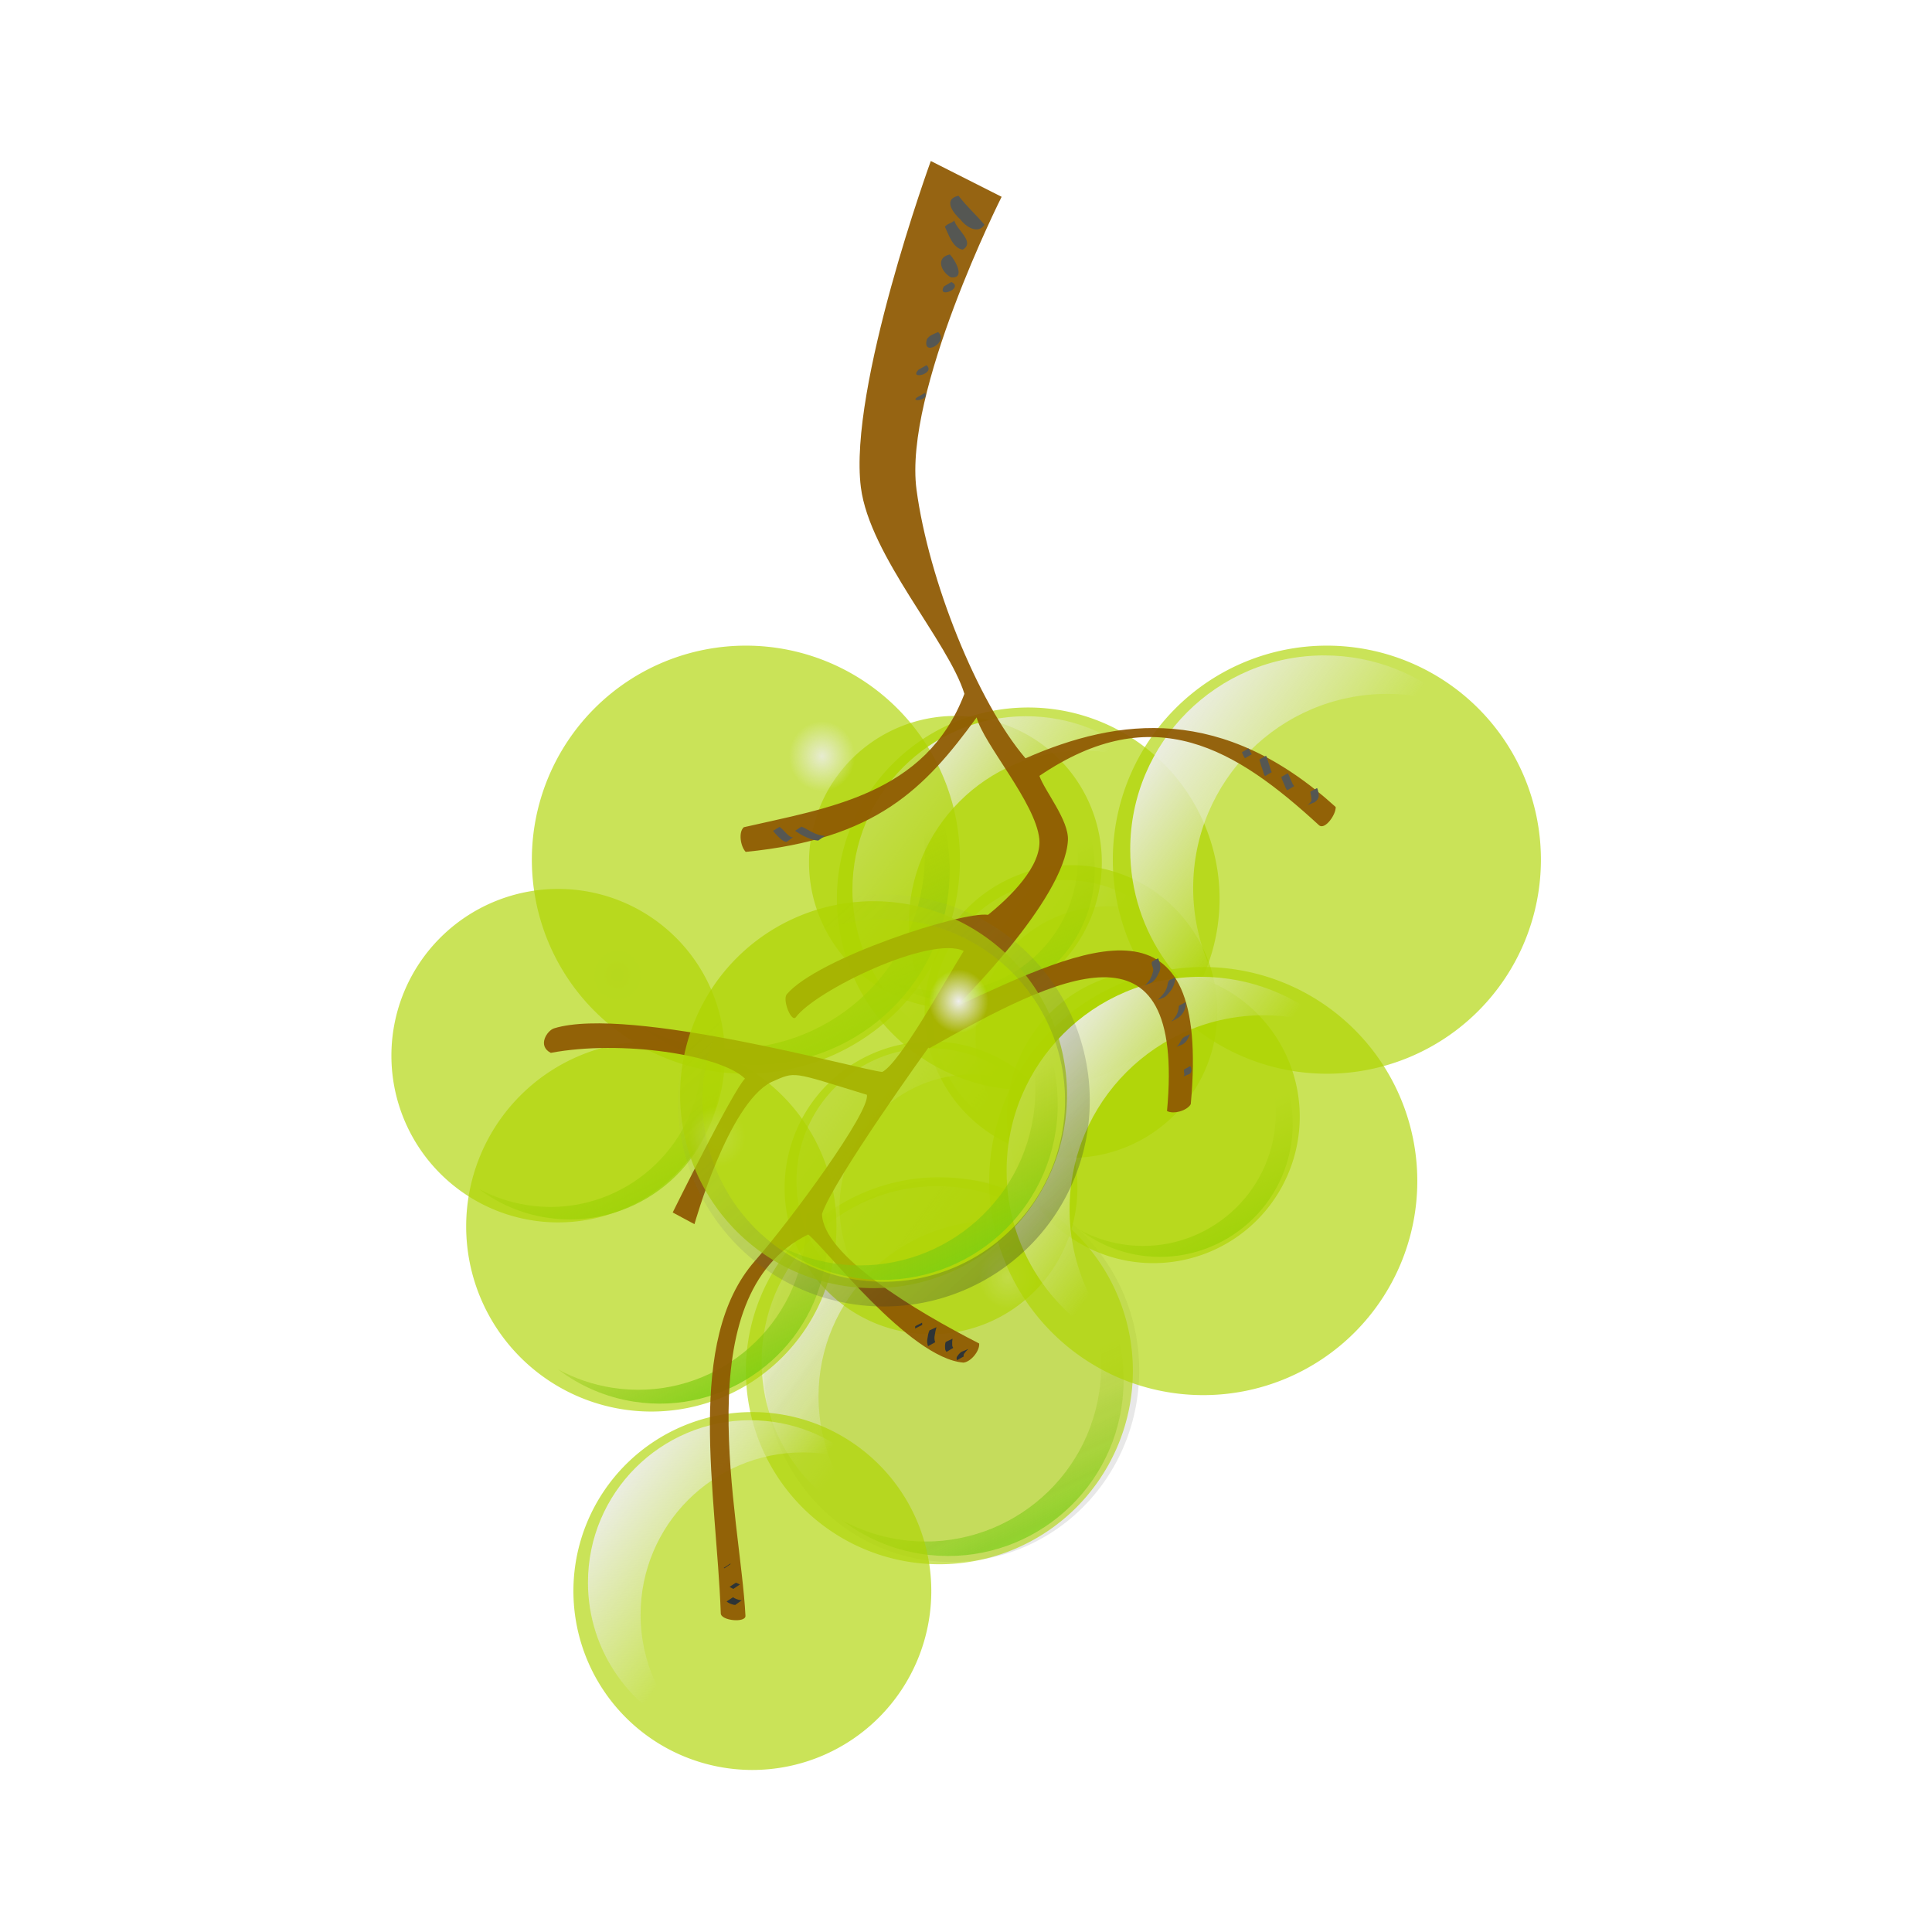 <svg:svg xmlns:dc="http://purl.org/dc/elements/1.1/" xmlns:ns1="http://sodipodi.sourceforge.net/DTD/sodipodi-0.dtd" xmlns:ns2="http://www.inkscape.org/namespaces/inkscape" xmlns:ns3="http://www.w3.org/1999/xlink" xmlns:ns5="http://creativecommons.org/ns#" xmlns:rdf="http://www.w3.org/1999/02/22-rdf-syntax-ns#" xmlns:svg="http://www.w3.org/2000/svg" height="937.787" id="svg3305" version="1.0" viewBox="-189.946 -78.149 937.787 937.787" width="937.787" ns1:docname="grapes_green.svg" ns1:version="0.32" ns2:export-filename="/home/roger/mis-dibujos/open/uploaded/grapes_green.png" ns2:export-xdpi="60" ns2:export-ydpi="60" ns2:output_extension="org.inkscape.output.svg.inkscape" ns2:version="0.46">
  <svg:defs id="defs3">
    <svg:radialGradient cx="-306" cy="145.36" gradientTransform="matrix(1 0 0 1.062 0 -9.085)" gradientUnits="userSpaceOnUse" id="radialGradient10091" r="16" ns2:collect="always" ns3:href="#linearGradient9695" />
    <svg:linearGradient gradientTransform="translate(-.755 .755)" gradientUnits="userSpaceOnUse" id="linearGradient10089" x1="-287.56" x2="-330.64" y1="817.07" y2="724.2" ns2:collect="always" ns3:href="#linearGradient9814" />
    <svg:linearGradient gradientTransform="translate(-208.29 -394.64)" gradientUnits="userSpaceOnUse" id="linearGradient10087" x1="-238.25" x2="-157.4" y1="1034.7" y2="1093.9" ns2:collect="always" ns3:href="#linearGradient9695" />
    <svg:linearGradient gradientTransform="matrix(.64 0 0 .64 -88.386 -218.42)" gradientUnits="userSpaceOnUse" id="linearGradient10303" x1="-238.25" x2="-157.4" y1="1034.7" y2="1093.9" ns2:collect="always" ns3:href="#linearGradient9695" />
    <svg:filter id="filter10373" ns2:collect="always">
      <svg:feGaussianBlur id="feGaussianBlur10375" stdDeviation="6.944" ns2:collect="always" />
    </svg:filter>
    <svg:linearGradient gradientUnits="userSpaceOnUse" id="linearGradient10466" x1="-266" x2="-396" y1="772.36" y2="628.36" ns2:collect="always">
      <svg:stop id="stop10379" offset="0" style="stop-color:#191b21;stop-opacity:.344" />
      <svg:stop id="stop10381" offset="1" style="stop-color:#929393;stop-opacity:0" />
    </svg:linearGradient>
    <svg:linearGradient id="linearGradient9695" ns2:collect="always">
      <svg:stop id="stop9697" offset="0" style="stop-color:#eeeeec" />
      <svg:stop id="stop9699" offset="1" style="stop-color:#eeeeec;stop-opacity:0" />
    </svg:linearGradient>
    <svg:filter id="filter9838" ns2:collect="always">
      <svg:feGaussianBlur id="feGaussianBlur9840" stdDeviation="2.735" ns2:collect="always" />
    </svg:filter>
    <svg:linearGradient id="linearGradient9814" ns2:collect="always">
      <svg:stop id="stop9816" offset="0" style="stop-color:#73d216" />
      <svg:stop id="stop9818" offset="1" style="stop-color:#99bc00;stop-opacity:0" />
    </svg:linearGradient>
  </svg:defs>
  <ns1:namedview bordercolor="#666666" borderopacity="1.0" id="base" pagecolor="#ffffff" showgrid="false" ns2:current-layer="layer1" ns2:cx="64.953884" ns2:cy="407.06482" ns2:document-units="mm" ns2:pageopacity="0.0" ns2:pageshadow="2" ns2:window-height="944" ns2:window-width="1272" ns2:window-x="0" ns2:window-y="0" ns2:zoom="0.35" />
  <svg:g id="layer1" transform="translate(-143.91 -84.472)" ns2:groupmode="layer" ns2:label="Layer 1">
    <svg:path d="m676 899.36a91 93 0 1 1 -182 0 91 93 0 1 1 182 0z" id="path10470" style="opacity:.134;enable-background:new;fill:#555753" transform="translate(-169.07 -227.87)" ns1:cx="585" ns1:cy="899.36218" ns1:rx="91" ns1:ry="93" ns1:type="arc" />
    <svg:g id="g10077" style="opacity:0.92;enable-background:new" transform="matrix(.904 0 0 .904 732.58 513.05)">
      <svg:path d="m-214 801.36a111 111 0 1 1 -222 0 111 111 0 1 1 222 0z" id="path10079" style="opacity:.655;fill:#aed400" transform="matrix(.936 0 0 .936 -52.708 -574.59)" ns1:cx="-325" ns1:cy="801.36218" ns1:rx="111" ns1:ry="111" ns1:type="arc" />
      <svg:path d="m-357.62 601.74c-55.57 0-100.67 45.1-100.67 100.67 0 43.23 27.28 80.1 65.56 94.36-20.22-18.42-32.91-44.92-32.91-74.4 0-55.57 45.1-100.68 100.67-100.68 12.35 0 24.19 2.22 35.12 6.29-17.89-16.3-41.67-26.24-67.77-26.24z" id="path10081" style="fill:url(#linearGradient10087)" transform="matrix(.936 0 0 .936 -23.402 -486.9)" />
      <svg:path d="m-302.13 625.4c0.19 0.23 0.38 0.46 0.57 0.7 27.38 21.79 42.63 57.27 36.87 94.3-8.54 54.91-60.04 92.56-114.96 84.02-11.71-1.82-22.63-5.63-32.5-10.98 12.87 9.78 28.27 16.63 45.35 19.29 54.91 8.54 106.42-29.11 114.96-84.02 6.64-42.71-14.66-83.34-50.29-103.31z" id="path10083" style="filter:url(#filter9838);fill:url(#linearGradient10089)" transform="matrix(.936 0 0 .936 -23.402 -486.9)" />
      <svg:path d="m-290 145.36a16 17 0 1 1 -32 0 16 17 0 1 1 32 0z" id="path10085" style="opacity:.813;fill:url(#radialGradient10091)" transform="translate(-14,-20)" ns1:cx="-306" ns1:cy="145.36218" ns1:rx="16" ns1:ry="17" ns1:type="arc" />
    </svg:g>
    <svg:g id="g10286" style="enable-background:new" transform="translate(654.93 14.129)">
      <svg:path d="m-214 801.36a111 111 0 1 1 -222 0 111 111 0 1 1 222 0z" id="path9955" style="opacity:.655;fill:#aed400" transform="matrix(.64 0 0 .64 26.887 -29.695)" ns1:cx="-325" ns1:cy="801.36218" ns1:rx="111" ns1:ry="111" ns1:type="arc" />
      <svg:path d="m-183.97 419.37c-35.57 0-64.44 28.87-64.44 64.44 0 27.67 17.46 51.27 41.96 60.4-12.94-11.79-21.06-28.76-21.06-47.63 0-35.57 28.87-64.44 64.44-64.44 7.91 0 15.48 1.42 22.48 4.03-11.45-10.44-26.68-16.8-43.38-16.8z" id="path9957" style="fill:url(#linearGradient10303)" />
      <svg:path d="m-302.13 625.4c0.19 0.23 0.38 0.46 0.57 0.7 27.38 21.79 42.63 57.27 36.87 94.3-8.54 54.91-60.04 92.56-114.96 84.02-11.71-1.82-22.63-5.63-32.5-10.98 12.87 9.78 28.27 16.63 45.35 19.29 54.91 8.54 106.42-29.11 114.96-84.02 6.64-42.71-14.66-83.34-50.29-103.31z" id="path9959" style="filter:url(#filter9838);fill:url(#linearGradient10089)" transform="matrix(.64 0 0 .64 44.943 34.192)" />
      <svg:g id="g9905" transform="matrix(.684 0 0 .684 6.915 290.74)">
        <svg:path d="m-214 801.36a111 111 0 1 1 -222 0 111 111 0 1 1 222 0z" id="path9907" style="opacity:.655;fill:#aed400" transform="matrix(.936 0 0 .936 -52.708 -574.59)" ns1:cx="-325" ns1:cy="801.36218" ns1:rx="111" ns1:ry="111" ns1:type="arc" />
        <svg:path d="m-357.62 601.74c-55.57 0-100.67 45.1-100.67 100.67 0 43.23 27.28 80.1 65.56 94.36-20.22-18.42-32.91-44.92-32.91-74.4 0-55.57 45.1-100.68 100.67-100.68 12.35 0 24.19 2.22 35.12 6.29-17.89-16.3-41.67-26.24-67.77-26.24z" id="path9909" style="fill:url(#linearGradient10087)" transform="matrix(.936 0 0 .936 -23.402 -486.9)" />
        <svg:path d="m-302.13 625.4c0.19 0.23 0.38 0.46 0.57 0.7 27.38 21.79 42.63 57.27 36.87 94.3-8.54 54.91-60.04 92.56-114.96 84.02-11.71-1.82-22.63-5.63-32.5-10.98 12.87 9.78 28.27 16.63 45.35 19.29 54.91 8.54 106.42-29.11 114.96-84.02 6.64-42.71-14.66-83.34-50.29-103.31z" id="path9911" style="filter:url(#filter9838);fill:url(#linearGradient10089)" transform="matrix(.936 0 0 .936 -23.402 -486.9)" />
      </svg:g>
      <svg:g id="g9921" transform="matrix(.684 0 0 .684 -4.935 448.74)">
        <svg:path d="m-214 801.36a111 111 0 1 1 -222 0 111 111 0 1 1 222 0z" id="path9923" style="opacity:.655;fill:#aed400" transform="matrix(.936 0 0 .936 -52.708 -574.59)" ns1:cx="-325" ns1:cy="801.36218" ns1:rx="111" ns1:ry="111" ns1:type="arc" />
        <svg:path d="m-357.62 601.74c-55.57 0-100.67 45.1-100.67 100.67 0 43.23 27.28 80.1 65.56 94.36-20.22-18.42-32.91-44.92-32.91-74.4 0-55.57 45.1-100.68 100.67-100.68 12.35 0 24.19 2.22 35.12 6.29-17.89-16.3-41.67-26.24-67.77-26.24z" id="path9925" style="fill:url(#linearGradient10087)" transform="matrix(.936 0 0 .936 -23.402 -486.9)" />
        <svg:path d="m-302.13 625.4c0.19 0.23 0.38 0.46 0.57 0.7 27.38 21.79 42.63 57.27 36.87 94.3-8.54 54.91-60.04 92.56-114.96 84.02-11.71-1.82-22.63-5.63-32.5-10.98 12.87 9.78 28.27 16.63 45.35 19.29 54.91 8.54 106.42-29.11 114.96-84.02 6.64-42.71-14.66-83.34-50.29-103.31z" id="path9927" style="filter:url(#filter9838);fill:url(#linearGradient10089)" transform="matrix(.936 0 0 .936 -23.402 -486.9)" />
      </svg:g>
      <svg:g id="g9937" transform="matrix(.684 0 0 .684 102.99 414.22)">
        <svg:path d="m-214 801.36a111 111 0 1 1 -222 0 111 111 0 1 1 222 0z" id="path9939" style="opacity:.655;fill:#aed400" transform="matrix(.936 0 0 .936 -52.708 -574.59)" ns1:cx="-325" ns1:cy="801.36218" ns1:rx="111" ns1:ry="111" ns1:type="arc" />
        <svg:path d="m-357.62 601.74c-55.57 0-100.67 45.1-100.67 100.67 0 43.23 27.28 80.1 65.56 94.36-20.22-18.42-32.91-44.92-32.91-74.4 0-55.57 45.1-100.68 100.67-100.68 12.35 0 24.19 2.22 35.12 6.29-17.89-16.3-41.67-26.24-67.77-26.24z" id="path9941" style="fill:url(#linearGradient10087)" transform="matrix(.936 0 0 .936 -23.402 -486.9)" />
        <svg:path d="m-302.13 625.4c0.19 0.23 0.38 0.46 0.57 0.7 27.38 21.79 42.63 57.27 36.87 94.3-8.54 54.91-60.04 92.56-114.96 84.02-11.71-1.82-22.63-5.63-32.5-10.98 12.87 9.78 28.27 16.63 45.35 19.29 54.91 8.54 106.42-29.11 114.96-84.02 6.64-42.71-14.66-83.34-50.29-103.31z" id="path9943" style="filter:url(#filter9838);fill:url(#linearGradient10089)" transform="matrix(.936 0 0 .936 -23.402 -486.9)" />
      </svg:g>
    </svg:g>
    <svg:g id="g9889" style="enable-background:new" transform="matrix(.894 0 0 .894 772.14 285.74)">
      <svg:path d="m-214 801.36a111 111 0 1 1 -222 0 111 111 0 1 1 222 0z" id="path9891" style="opacity:.655;fill:#aed400" transform="matrix(.936 0 0 .936 -52.708 -574.59)" ns1:cx="-325" ns1:cy="801.36218" ns1:rx="111" ns1:ry="111" ns1:type="arc" />
      <svg:path d="m-357.62 601.74c-55.57 0-100.67 45.1-100.67 100.67 0 43.23 27.28 80.1 65.56 94.36-20.22-18.42-32.91-44.92-32.91-74.4 0-55.57 45.1-100.68 100.67-100.68 12.35 0 24.19 2.22 35.12 6.29-17.89-16.3-41.67-26.24-67.77-26.24z" id="path9893" style="fill:url(#linearGradient10087)" transform="matrix(.936 0 0 .936 -23.402 -486.9)" />
      <svg:path d="m-302.13 625.4c0.19 0.23 0.38 0.46 0.57 0.7 27.38 21.79 42.63 57.27 36.87 94.3-8.54 54.91-60.04 92.56-114.96 84.02-11.71-1.82-22.63-5.63-32.5-10.98 12.87 9.78 28.27 16.63 45.35 19.29 54.91 8.54 106.42-29.11 114.96-84.02 6.64-42.71-14.66-83.34-50.29-103.31z" id="path9895" style="filter:url(#filter9838);fill:url(#linearGradient10089)" transform="matrix(.936 0 0 .936 -23.402 -486.9)" />
      <svg:path d="m-290 145.36a16 17 0 1 1 -32 0 16 17 0 1 1 32 0z" id="path9897" style="opacity:.813;fill:url(#radialGradient10091)" transform="translate(-14,-20)" ns1:cx="-306" ns1:cy="145.36218" ns1:rx="16" ns1:ry="17" ns1:type="arc" />
    </svg:g>
    <svg:g id="g10109" style="enable-background:new" transform="matrix(.779 0 0 .779 502.92 382.04)">
      <svg:path d="m-290 145.36a16 17 0 1 1 -32 0 16 17 0 1 1 32 0z" id="path10117" style="opacity:.813;fill:url(#radialGradient10091)" transform="translate(-14,-20)" ns1:cx="-306" ns1:cy="145.36218" ns1:rx="16" ns1:ry="17" ns1:type="arc" />
      <svg:path d="m-214 801.36a111 111 0 1 1 -222 0 111 111 0 1 1 222 0z" id="path10111" style="opacity:.655;fill:#aed400" transform="matrix(.936 0 0 .936 -52.708 -574.59)" ns1:cx="-325" ns1:cy="801.36218" ns1:rx="111" ns1:ry="111" ns1:type="arc" />
      <svg:path d="m-357.62 601.74c-55.57 0-100.67 45.1-100.67 100.67 0 43.23 27.28 80.1 65.56 94.36-20.22-18.42-32.91-44.92-32.91-74.4 0-55.57 45.1-100.68 100.67-100.68 12.35 0 24.19 2.22 35.12 6.29-17.89-16.3-41.67-26.24-67.77-26.24z" id="path10113" style="fill:url(#linearGradient10087)" transform="matrix(.936 0 0 .936 -23.402 -486.9)" />
      <svg:path d="m-302.13 625.4c0.19 0.23 0.38 0.46 0.57 0.7 27.38 21.79 42.63 57.27 36.87 94.3-8.54 54.91-60.04 92.56-114.96 84.02-11.71-1.82-22.63-5.63-32.5-10.98 12.87 9.78 28.27 16.63 45.35 19.29 54.91 8.54 106.42-29.11 114.96-84.02 6.64-42.71-14.66-83.34-50.29-103.31z" id="path10115" style="filter:url(#filter9838);fill:url(#linearGradient10089)" transform="matrix(.936 0 0 .936 -20.834 -484.33)" />
    </svg:g>
    <svg:g id="g9867" style="enable-background:new" transform="translate(954.93 248.13)">
      <svg:path d="m-214 801.36a111 111 0 1 1 -222 0 111 111 0 1 1 222 0z" id="path9869" style="opacity:.655;fill:#aed400" transform="matrix(.936 0 0 .936 -52.708 -574.59)" ns1:cx="-325" ns1:cy="801.36218" ns1:rx="111" ns1:ry="111" ns1:type="arc" />
      <svg:path d="m-357.62 601.74c-55.57 0-100.67 45.1-100.67 100.67 0 43.23 27.28 80.1 65.56 94.36-20.22-18.42-32.91-44.92-32.91-74.4 0-55.57 45.1-100.68 100.67-100.68 12.35 0 24.19 2.22 35.12 6.29-17.89-16.3-41.67-26.24-67.77-26.24z" id="path9871" style="fill:url(#linearGradient10087)" transform="matrix(.936 0 0 .936 -23.402 -486.9)" />
      <svg:path d="m-302.13 625.4c0.19 0.23 0.38 0.46 0.57 0.7 27.38 21.79 42.63 57.27 36.87 94.3-8.54 54.91-60.04 92.56-114.96 84.02-11.71-1.82-22.63-5.63-32.5-10.98 12.87 9.78 28.27 16.63 45.35 19.29 54.91 8.54 106.42-29.11 114.96-84.02 6.64-42.71-14.66-83.34-50.29-103.31z" id="path9873" style="filter:url(#filter9838);fill:url(#linearGradient10089)" transform="matrix(.936 0 0 .936 -23.402 -486.9)" />
      <svg:path d="m-290 145.36a16 17 0 1 1 -32 0 16 17 0 1 1 32 0z" id="path9875" style="opacity:.813;fill:url(#radialGradient10091)" transform="translate(-14,-20)" ns1:cx="-306" ns1:cy="145.36218" ns1:rx="16" ns1:ry="17" ns1:type="arc" />
    </svg:g>
    <svg:g id="g10093" style="enable-background:new" transform="matrix(.865 0 0 .865 578.84 449.82)">
      <svg:path d="m-214 801.36a111 111 0 1 1 -222 0 111 111 0 1 1 222 0z" id="path10095" style="opacity:.655;fill:#aed400" transform="matrix(.936 0 0 .936 -52.708 -574.59)" ns1:cx="-325" ns1:cy="801.36218" ns1:rx="111" ns1:ry="111" ns1:type="arc" />
      <svg:path d="m-357.62 601.74c-55.57 0-100.67 45.1-100.67 100.67 0 43.23 27.28 80.1 65.56 94.36-20.22-18.42-32.91-44.92-32.91-74.4 0-55.57 45.1-100.68 100.67-100.68 12.35 0 24.19 2.22 35.12 6.29-17.89-16.3-41.67-26.24-67.77-26.24z" id="path10097" style="fill:url(#linearGradient10087)" transform="matrix(.936 0 0 .936 -23.402 -486.9)" />
      <svg:path d="m-302.13 625.4c0.19 0.23 0.38 0.46 0.57 0.7 27.38 21.79 42.63 57.27 36.87 94.3-8.54 54.91-60.04 92.56-114.96 84.02-11.71-1.82-22.63-5.63-32.5-10.98 12.87 9.78 28.27 16.63 45.35 19.29 54.91 8.54 106.42-29.11 114.96-84.02 6.64-42.71-14.66-83.34-50.29-103.31z" id="path10099" style="filter:url(#filter9838);fill:url(#linearGradient10089)" transform="matrix(.936 0 0 .936 -23.402 -486.9)" />
      <svg:path d="m-290 145.36a16 17 0 1 1 -32 0 16 17 0 1 1 32 0z" id="path10101" style="opacity:.813;fill:url(#radialGradient10091)" transform="translate(-14,-20)" ns1:cx="-306" ns1:cy="145.36218" ns1:rx="16" ns1:ry="17" ns1:type="arc" />
    </svg:g>
    <svg:g id="g10045" style="enable-background:new" transform="matrix(.836 0 0 .836 617.53 631.89)">
      <svg:path d="m-214 801.36a111 111 0 1 1 -222 0 111 111 0 1 1 222 0z" id="path10047" style="opacity:.655;fill:#aed400" transform="matrix(.936 0 0 .936 -52.708 -574.59)" ns1:cx="-325" ns1:cy="801.36218" ns1:rx="111" ns1:ry="111" ns1:type="arc" />
      <svg:path d="m-357.62 601.74c-55.57 0-100.67 45.1-100.67 100.67 0 43.23 27.28 80.1 65.56 94.36-20.22-18.42-32.91-44.92-32.91-74.4 0-55.57 45.1-100.68 100.67-100.68 12.35 0 24.19 2.22 35.12 6.29-17.89-16.3-41.67-26.24-67.77-26.24z" id="path10049" style="fill:url(#linearGradient10087)" transform="matrix(.936 0 0 .936 -23.402 -486.9)" />
      <svg:path d="m-302.13 625.4c0.19 0.23 0.38 0.46 0.57 0.7 27.38 21.79 42.63 57.27 36.87 94.3-8.54 54.91-60.04 92.56-114.96 84.02-11.71-1.82-22.63-5.63-32.5-10.98 12.87 9.78 28.27 16.63 45.35 19.29 54.91 8.54 106.42-29.11 114.96-84.02 6.64-42.71-14.66-83.34-50.29-103.31z" id="path10051" style="filter:url(#filter9838);fill:url(#linearGradient10089)" transform="matrix(.936 0 0 .936 -23.402 -486.9)" />
      <svg:path d="m-290 145.36a16 17 0 1 1 -32 0 16 17 0 1 1 32 0z" id="path10053" style="opacity:.813;fill:url(#radialGradient10091)" transform="translate(-14,-20)" ns1:cx="-306" ns1:cy="145.36218" ns1:rx="16" ns1:ry="17" ns1:type="arc" />
    </svg:g>
    <svg:g id="g9851" style="enable-background:new" transform="translate(672.93 248.13)">
      <svg:path d="m-214 801.36a111 111 0 1 1 -222 0 111 111 0 1 1 222 0z" id="path9853" style="opacity:.655;fill:#aed400" transform="matrix(.936 0 0 .936 -52.708 -574.59)" ns1:cx="-325" ns1:cy="801.36218" ns1:rx="111" ns1:ry="111" ns1:type="arc" />
      <svg:path d="m-357.62 601.74c-55.57 0-100.67 45.1-100.67 100.67 0 43.23 27.28 80.1 65.56 94.36-20.22-18.42-32.91-44.92-32.91-74.4 0-55.57 45.1-100.68 100.67-100.68 12.35 0 24.19 2.22 35.12 6.29-17.89-16.3-41.67-26.24-67.77-26.24z" id="path9855" style="fill:url(#linearGradient10087)" transform="matrix(.936 0 0 .936 -23.402 -486.9)" />
      <svg:path d="m-302.13 625.4c0.19 0.23 0.38 0.46 0.57 0.7 27.38 21.79 42.63 57.27 36.87 94.3-8.54 54.91-60.04 92.56-114.96 84.02-11.71-1.82-22.63-5.63-32.5-10.98 12.87 9.78 28.27 16.63 45.35 19.29 54.91 8.54 106.42-29.11 114.96-84.02 6.64-42.71-14.66-83.34-50.29-103.31z" id="path9857" style="filter:url(#filter9838);fill:url(#linearGradient10089)" transform="matrix(.936 0 0 .936 -23.402 -486.9)" />
      <svg:path d="m-290 145.36a16 17 0 1 1 -32 0 16 17 0 1 1 32 0z" id="path9859" style="opacity:.813;fill:url(#radialGradient10091)" transform="translate(-14,-20)" ns1:cx="-306" ns1:cy="145.36218" ns1:rx="16" ns1:ry="17" ns1:type="arc" />
    </svg:g>
    <svg:g id="g10061" style="enable-background:new" transform="translate(894.93 404.13)">
      <svg:path d="m-214 801.36a111 111 0 1 1 -222 0 111 111 0 1 1 222 0z" id="path10063" style="opacity:.655;fill:#aed400" transform="matrix(.936 0 0 .936 -52.708 -574.59)" ns1:cx="-325" ns1:cy="801.36218" ns1:rx="111" ns1:ry="111" ns1:type="arc" />
      <svg:path d="m-357.62 601.74c-55.57 0-100.67 45.1-100.67 100.67 0 43.23 27.28 80.1 65.56 94.36-20.22-18.42-32.91-44.92-32.91-74.4 0-55.57 45.1-100.68 100.67-100.68 12.35 0 24.19 2.22 35.12 6.29-17.89-16.3-41.67-26.24-67.77-26.24z" id="path10065" style="fill:url(#linearGradient10087)" transform="matrix(.936 0 0 .936 -23.402 -486.9)" />
      <svg:path d="m-302.13 625.4c0.19 0.23 0.38 0.46 0.57 0.7 27.38 21.79 42.63 57.27 36.87 94.3-8.54 54.91-60.04 92.56-114.96 84.02-11.71-1.82-22.63-5.63-32.5-10.98 12.87 9.78 28.27 16.63 45.35 19.29 54.91 8.54 106.42-29.11 114.96-84.02 6.64-42.71-14.66-83.34-50.29-103.31z" id="path10067" style="filter:url(#filter9838);fill:url(#linearGradient10089)" transform="matrix(.936 0 0 .936 -23.402 -486.9)" />
      <svg:path d="m-290 145.36a16 17 0 1 1 -32 0 16 17 0 1 1 32 0z" id="path10069" style="opacity:.813;fill:url(#radialGradient10091)" transform="translate(-14,-20)" ns1:cx="-306" ns1:cy="145.36218" ns1:rx="16" ns1:ry="17" ns1:type="arc" />
    </svg:g>
    <svg:path d="m405.77 84.472s-40.08 110.2-33.94 158.41c4.26 33.36 42.49 74.85 50.25 100.22-18.68 49.07-66.96 55.48-107.06 64.75-2.73 2.35-1.61 9.39 0.91 11.97 63.3-6.28 86.81-30.56 112.09-65.25 3.35 12.86 28.55 41.28 30.41 58.87 1.4 13.29-14.46 28.57-24.88 36.94-12.53-1.84-82.64 20.93-97.65 38.5-2.34 2.73 2.25 14.04 4.4 11.15 9.6-12.87 64.99-39.86 81.44-32.12-8.97 14.43-31.02 54.49-39.53 58.72-9.66-0.72-122.76-32.41-159.28-21.16-3.45 1.06-8.27 8.55-1.6 11.91 34.04-6.43 82.35 0.88 94.25 12.5-5.71 5.57-35.09 64.97-35.09 64.97l10.56 5.68s16.31-58.27 37.25-68.96c12.17-5.33 9.21-5.25 46.44 6.15 1.73 8.22-37.06 60.98-54.34 80.66-34.03 38.75-18.69 112.63-16.57 171.09 0.14 3.61 12.3 4.69 11.97 1.1-2.31-47.51-29.68-155.42 30.42-185.03 7.8 5.69 49.04 60.07 75.4 62.19 3.59-0.35 7.97-5.69 7.63-9.28-30.8-15.73-75.91-42.74-76.28-62.91 5.36-16.39 51.65-80.72 51.65-80.72l0.4 0.34c61.94-34.81 124.45-67.28 115.41 30.44 3.15 1.74 9.78-0.17 11.53-3.32 9.66-105.42-49.93-77.1-113.94-47.37 0 0 52.63-51.53 54.31-80.66 0.57-9.72-11.24-23.9-13.84-31.32 55.65-37.77 95.38-13.12 135.84 24.07 2.9 2.14 8.19-5.37 7.97-8.97-54.63-49.56-105.05-43.62-150.56-23.62-23.38-27.44-47.04-86.53-52.9-130.42-6.35-47.53 41.31-142.14 41.31-142.14l-34.38-17.378z" id="path10195" style="opacity:0.93;fill-rule:evenodd;enable-background:new;fill:#8f5902" ns1:nodetypes="csccccscsscccccccccssccccccccccsccccscc" />
    <svg:g id="g10433" style="enable-background:new" transform="translate(206.93 -9.871)">
      <svg:g id="g10453" transform="translate(444,4)">
        <svg:path d="m-214 801.36a111 111 0 1 1 -222 0 111 111 0 1 1 222 0z" id="path9646" style="opacity:.722;fill:#aed400" transform="matrix(.846 0 0 .846 2.013 -134.4)" ns1:cx="-325" ns1:cy="801.36218" ns1:rx="111" ns1:ry="111" ns1:type="arc" />
        <svg:path d="m-357.62 601.74c-55.57 0-100.67 45.1-100.67 100.67 0 43.23 27.28 80.1 65.56 94.36-20.22-18.42-32.91-44.92-32.91-74.4 0-55.57 45.1-100.68 100.67-100.68 12.35 0 24.19 2.22 35.12 6.29-17.89-16.3-41.67-26.24-67.77-26.24z" id="path9648" style="fill:url(#linearGradient10087)" transform="matrix(.846 0 0 .846 28.499 -55.141)" />
        <svg:path d="m-302.13 625.4c0.19 0.23 0.38 0.46 0.57 0.7 27.38 21.79 42.63 57.27 36.87 94.3-8.54 54.91-60.04 92.56-114.96 84.02-11.71-1.82-22.63-5.63-32.5-10.98 12.87 9.78 28.27 16.63 45.35 19.29 54.91 8.54 106.42-29.11 114.96-84.02 6.64-42.71-14.66-83.34-50.29-103.31z" id="path9807" style="filter:url(#filter9838);fill:url(#linearGradient10089)" transform="matrix(.846 0 0 .846 28.499 -55.141)" />
        <svg:path d="m-290 145.36a16 17 0 1 1 -32 0 16 17 0 1 1 32 0z" id="path9693" style="fill:url(#radialGradient10091)" transform="matrix(.904 0 0 .904 44.997 366.84)" ns1:cx="-306" ns1:cy="145.36218" ns1:rx="16" ns1:ry="17" ns1:type="arc" />
        <svg:path d="m-238 682.36a94 94 0 1 1 -188 0 94 94 0 1 1 188 0z" id="path10339" style="opacity:0.93;stroke-linejoin:bevel;filter:url(#filter10373);stroke:url(#linearGradient10466);stroke-linecap:round;stroke-width:12;fill:none" transform="translate(64,-136)" ns1:cx="-332" ns1:cy="682.36218" ns1:rx="94" ns1:ry="94" ns1:type="arc" />
      </svg:g>
      <svg:path d="m208.09 139.69c2.63 2.79 7.8 11.88 0.54 11.13-4.7-2.53-7.73-9.54-0.54-11.13z" id="path10474" style="fill:#555753" />
      <svg:path d="m212.34 111.25c3.78 5.03 8.52 9.22 12.56 14.03-3.14 4.83-9.07 0.96-11.62-2.47-3.03-2.71-8.49-9.24-1.89-11.38l0.95-0.18z" id="path10476" style="fill:#555753" />
      <svg:path d="m210.24 123.24c1.03 4.42 10.33 10.49 4.11 14.12-4.9-0.64-7.04-7.81-8.67-11.12 1.15-1.5 3.27-1.67 4.56-3z" id="path10478" style="fill:#555753" />
      <svg:path d="m208.82 153.08c6.42 3.04-7.37 8.37-3.57 2.12 1.19-0.71 2.38-1.41 3.57-2.12z" id="path10480" style="fill:#555753" />
      <svg:path d="m202.38 177.38c5.59 4.75-7.88 12.35-5.47 3.61 1.08-2.07 3.52-2.68 5.47-3.61z" id="path10484" style="fill:#555753" />
      <svg:path d="m196.77 193.43c4.66 4.19-8.9 7.41-3.87 2.2 1.33-0.67 2.56-1.51 3.87-2.2z" id="path10488" style="fill:#555753" />
      <svg:path d="m196.07 206.87c2.25 3.99-8.77 4.68-2.99 1.69 1.04-0.48 1.95-1.2 2.99-1.69z" id="path10490" style="fill:#555753" />
      <svg:path d="m309.18 481.35c0.87 2.1 1.59 4.53 0.52 6.71-1.03 2.24-2.34 4.88-4.93 5.58-0.73 0.3-1.45 0.59-2.18 0.88 2.19-1.58 3.55-4.17 4.12-6.77 0.68-1.62-1.56-3.9-0.22-4.94 0.89-0.49 1.79-0.98 2.69-1.46z" id="path10596" style="fill:#555753" />
      <svg:path d="m317.59 490.62c-0.2 2.71-1.15 5.37-3.03 7.36-0.95 1.16-1.94 2.38-3.46 2.73-0.7 0.28-1.39 0.55-2.09 0.82 1.95-1.9 4.08-4.08 4.66-6.85 0.22-1.43 0.46-2.84 2.04-3.16 0.63-0.3 1.25-0.6 1.88-0.9z" id="path10598" style="fill:#555753" />
      <svg:path d="m322.59 502.66c0.3 3.46-1.78 6.83-4.92 8.29-1.25 0.69-3.35 1.77-1.3 0.31 0.81-0.59 1.51-1.36 2.44-1.77-0.61 0.36-3.38 1.97-2.79 1.63 1.93-1.12 2.89-3.61 3.16-5.92-0.22-1.21 1.23-1.27 1.97-1.81 0.48-0.25 0.96-0.49 1.44-0.73z" id="path10600" style="fill:#555753" />
      <svg:path d="m324.66 518.2c-0.85 1.89-1.86 4.26-3.92 5.06-0.93 0.37-1.87 0.75-2.8 1.13 1.93-1.13 2.14-3.93 4.06-4.92 0.89-0.42 1.77-0.85 2.66-1.27z" id="path10602" style="fill:#555753" />
      <svg:path d="m324.79 533.64c0.85 1.35 0.83 3.81-1.07 4.13-0.81 0.34-1.62 0.67-2.43 1.01 1.65-1-0.75-3.41 1.25-3.87 0.75-0.42 1.5-0.85 2.25-1.27z" id="path10604" style="fill:#555753" />
      <svg:path d="m416.09 285.14c0.59 0.91 0.96 1.93 1.59 2.8l-3.33 1.97c-0.65-0.88-1.1-1.91-1.47-2.94l3.21-1.83z" id="path10606" style="fill:#555753" transform="translate(-63.023 94.344)" />
      <svg:path d="m424.58 288.68c0.59 1.01 0.81 2.19 1.17 3.3 0.36 1.15 0.82 2.25 1.12 3.41 0.12 0.45 0.24 0.87 0.49 1.26l-3.24 1.91c-0.31-0.41-0.56-0.81-0.67-1.32-0.27-1.16-0.74-2.25-1.12-3.38-0.37-1.11-0.64-2.23-0.96-3.35l3.21-1.83z" id="path10608" style="fill:#555753" transform="translate(-63.023 94.344)" />
      <svg:path d="m435.19 297.16c0.53 0.98 0.91 2.04 1.38 3.05 0.48 1.16 0.88 2.26 1.67 3.25l-3.4 2.02c-0.76-1.03-1.14-2.19-1.64-3.35-0.5-1.01-0.92-2.06-1.23-3.14l3.22-1.83z" id="path10610" style="fill:#555753" transform="translate(-63.023 94.344)" />
      <svg:path d="m449.37 304.36c0.64 1.31 0.75 2.74 0.78 4.17-0.26 1.19-1.01 2.05-1.98 2.74l-3.62 1.41c0.95-0.55 1.67-1.32 2.09-2.35-0.02-1.41-0.24-2.78-0.57-4.15l3.3-1.82z" id="path10612" style="fill:#555753" transform="translate(-63.023 94.344)" />
      <svg:path d="m125.41 417.56c1.53 1.05 2.63 2.59 4.02 3.81 0.68 0.66 1.55 1.32 2.55 1.21-1.05 0.76-2.09 1.52-3.14 2.28-1.87-0.21-3.16-1.72-4.44-2.93-0.76-0.78-1.45-1.61-2.14-2.44 1.05-0.65 2.1-1.29 3.15-1.93z" id="path10616" style="fill:#555753" />
      <svg:path d="m136.05 417.45c2.01 0.71 3.71 2.07 5.68 2.89 1.67 0.83 3.46 1.43 5.33 1.55 0.71-0.04-0.19 0.35-0.38 0.55l-2.49 1.77c-1.98-0.15-3.89-0.75-5.69-1.58-1.99-0.78-3.75-2-5.54-3.15 1.03-0.68 2.06-1.36 3.09-2.03z" id="path10618" style="fill:#555753" />
      <svg:path d="m257.63 563.88c0.07 0.66 0.04 0.31 0.08 1.06l-3.47 1.76c0.04-0.79 0.01-0.41 0.08-1.14l3.31-1.68z" id="path10622" style="fill:#2e3436" transform="translate(-63.023 94.344)" />
      <svg:path d="m264.61 566.06c-0.37 1.26-0.63 2.54-0.82 3.84-0.27 1.29-0.2 2.24 0.21 3.47l-3.48 1.92c-0.39-1.22-0.58-2.36-0.3-3.64 0.2-1.37 0.43-2.76 1.01-4.03l3.38-1.56z" id="path10624" style="fill:#2e3436" transform="translate(-63.023 94.344)" />
      <svg:path d="m272.42 571.64c-0.19 1.05-0.23 2.08-0.15 3.14 0.02 0.53 0.2 0.92 0.49 1.34l-3.29 1.94c-0.33-0.47-0.59-0.91-0.65-1.49-0.07-1.14-0.13-2.25 0.28-3.34l3.32-1.59z" id="path10626" style="fill:#2e3436" transform="translate(-63.023 94.344)" />
      <svg:path d="m280.12 576.62c-0.75 0.67-1.43 1.42-2.01 2.24-0.34 0.48-0.43 0.86-0.23 1.39l-3.28 1.82c-0.21-0.59-0.36-1.07-0.04-1.66 0.57-0.9 1.29-1.76 2.15-2.38l3.41-1.41z" id="path10628" style="fill:#2e3436" transform="translate(-63.023 94.344)" />
      <svg:path d="m165.84 697.16c0.94 0.63 1.99 1.02 3.08 1.3 0.82 0.16 0.42 0.11 1.2 0.16l-3.16 2.26c-0.84-0.08-0.42-0.01-1.27-0.21-1.06-0.32-2.1-0.73-2.94-1.48l3.09-2.03z" id="path10630" style="fill:#2e3436" transform="translate(-63.023 94.344)" />
      <svg:path d="m167.25 690.09c0.69 0.21 1.31 0.58 1.98 0.86l-3.24 2.15c-0.62-0.3-1.23-0.63-1.83-0.98l3.09-2.03z" id="path10632" style="fill:#2e3436" transform="translate(-63.023 94.344)" />
      <svg:path d="m164.42 680.9c0.12 0.02 0.24 0.05 0.36 0.07l-3.1 2.11c-0.12-0.05-0.23-0.1-0.34-0.15l3.08-2.03z" id="path10634" style="fill:#2e3436" transform="translate(-63.023 94.344)" />
    </svg:g>
  </svg:g>
</svg:svg>
